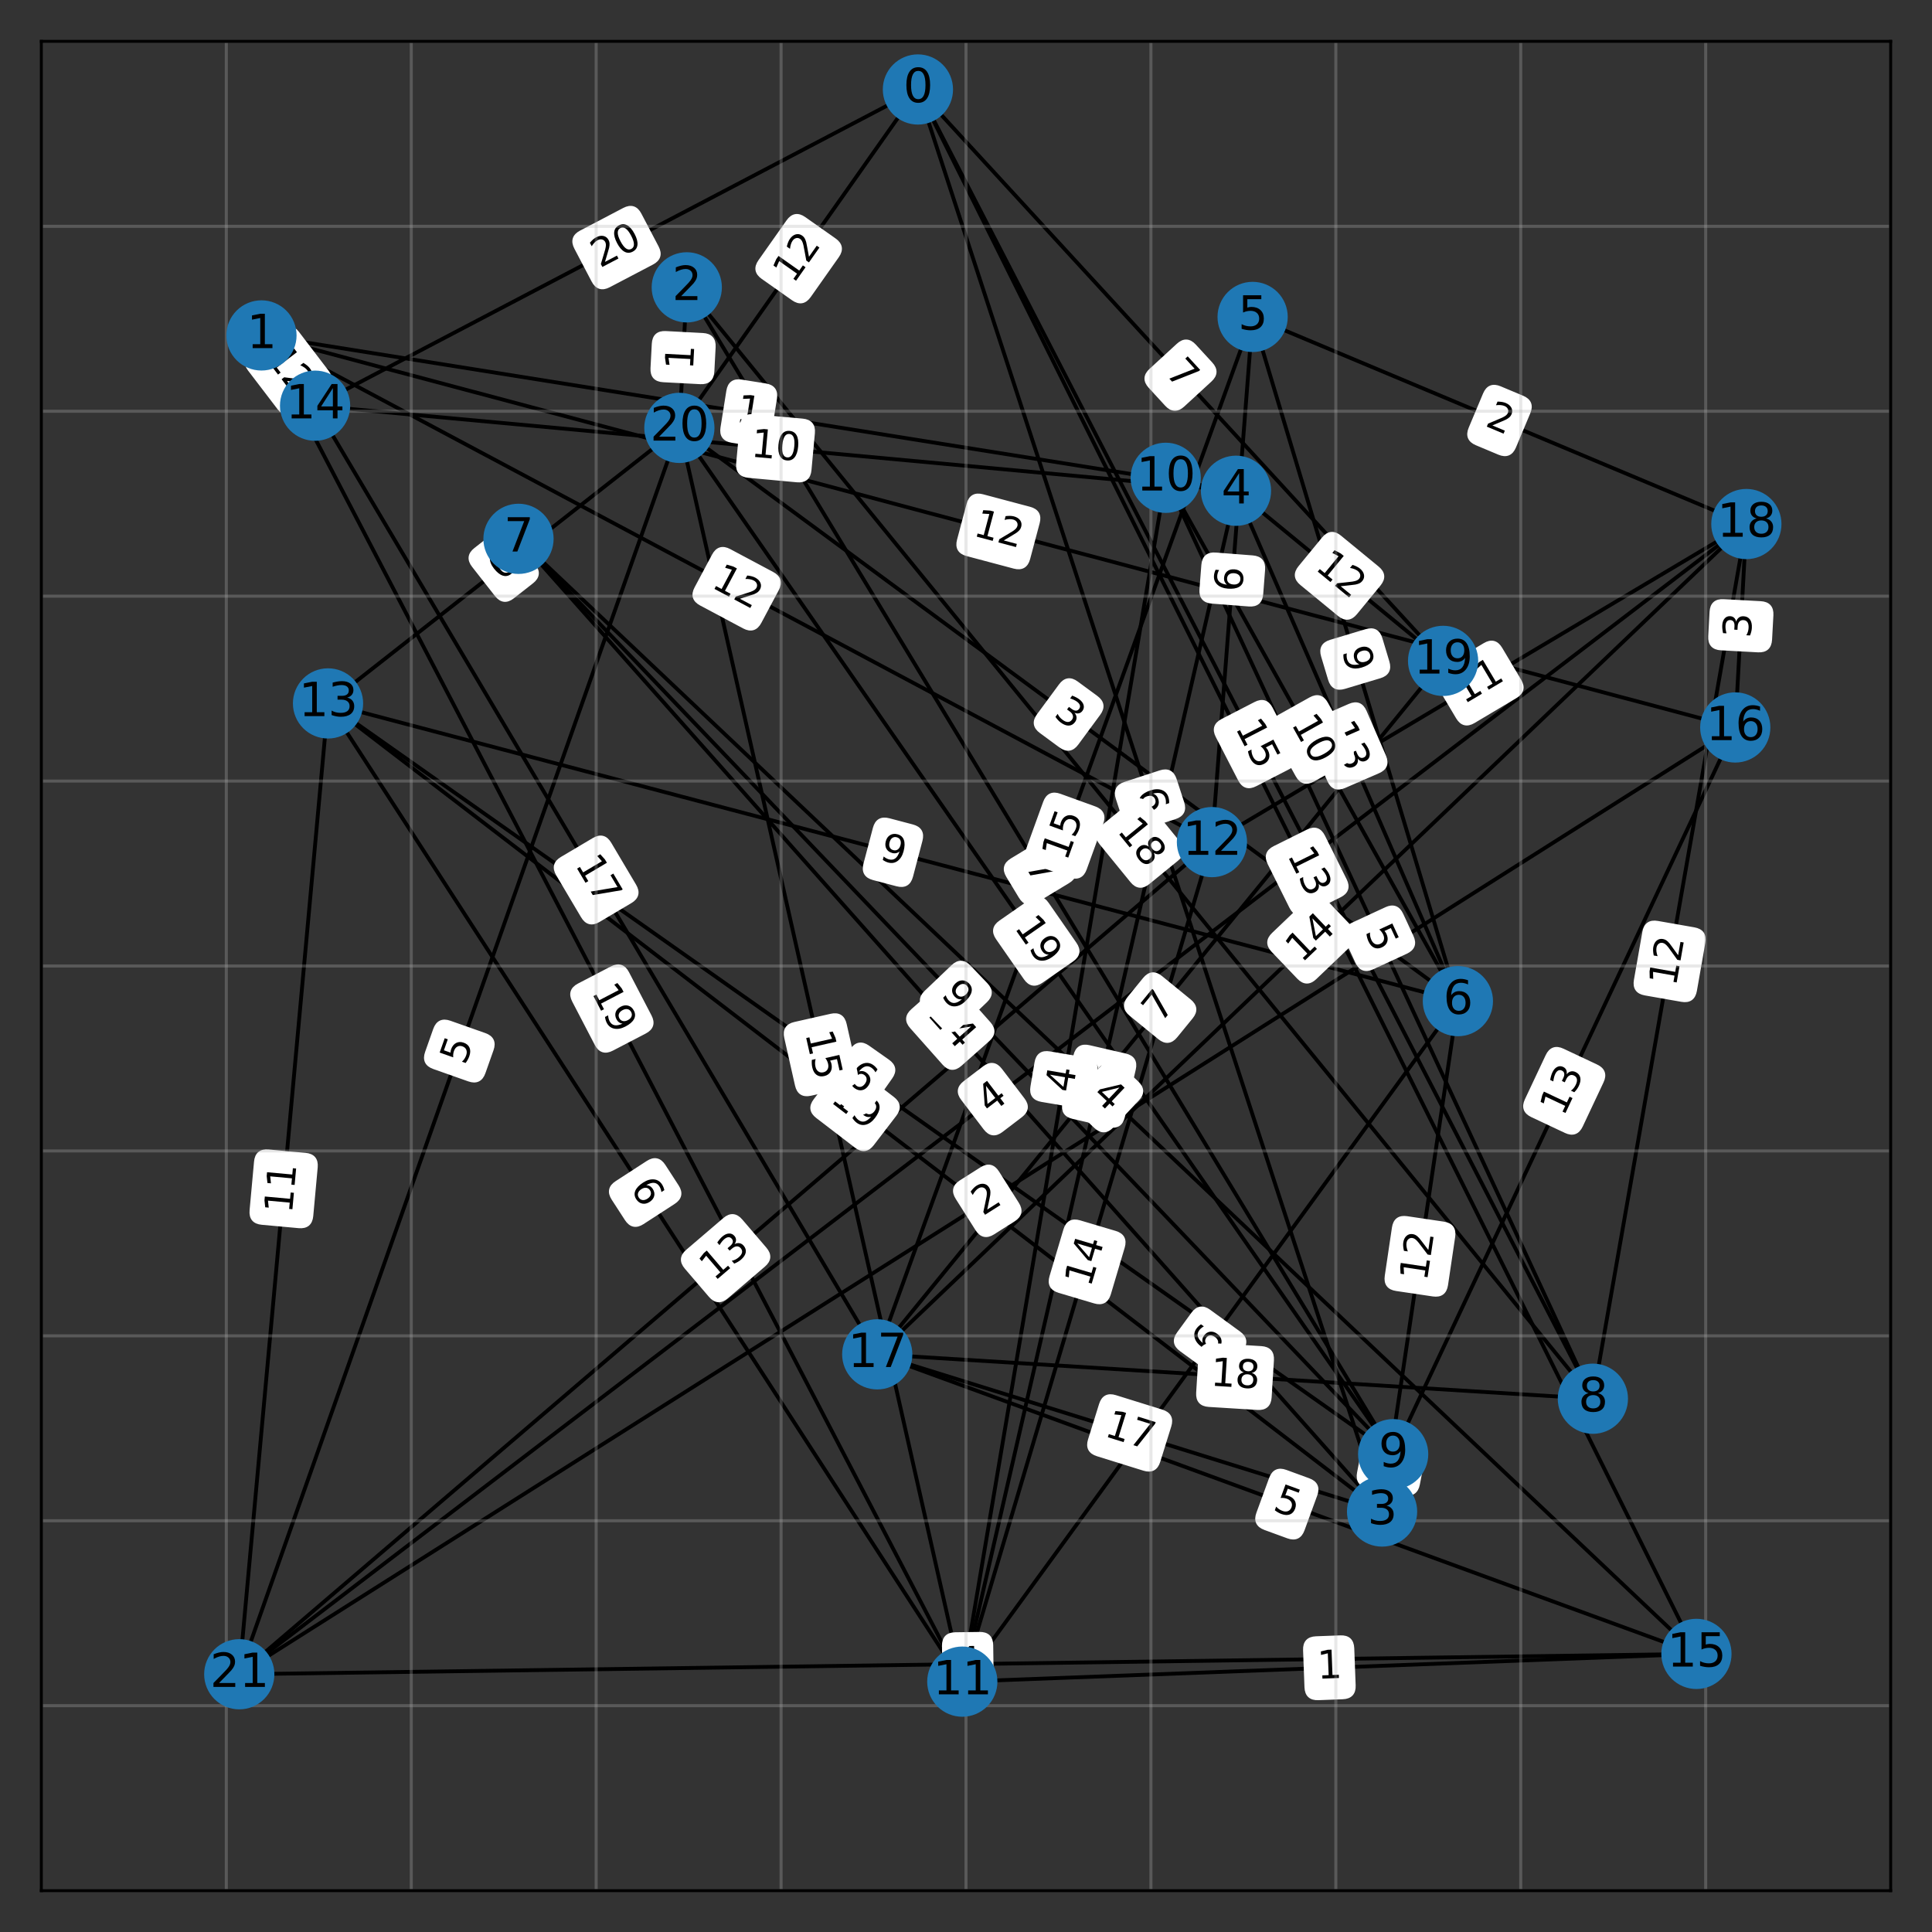<?xml version="1.0" encoding="utf-8" standalone="no"?>
<!DOCTYPE svg PUBLIC "-//W3C//DTD SVG 1.1//EN"
  "http://www.w3.org/Graphics/SVG/1.1/DTD/svg11.dtd">
<svg xmlns:xlink="http://www.w3.org/1999/xlink" width="504pt" height="504pt" viewBox="0 0 504 504" xmlns="http://www.w3.org/2000/svg" version="1.1">
 <rect x="0" y="0" width="504" height="504" fill="#333333" stroke="none"/>
 <defs>
  <style type="text/css">*{stroke-linejoin: round; stroke-linecap: butt}</style>
 </defs>
 <g id="figure_1">
  <g id="patch_1">
   <path d="M 0 504 
L 504 504 
L 504 0 
L 0 0 
L 0 504 
z
" style="fill: none; opacity: 0"/>
  </g>
  <g id="axes_1">
   <g id="patch_2">
    <path d="M 10.8 493.2 
L 493.2 493.2 
L 493.2 10.8 
L 10.8 10.8 
L 10.8 493.2 
z
" style="fill: none; opacity: 0"/>
   </g>
   <g id="LineCollection_1">
    <path d="M 239.458 23.342 
L 376.459 172.404 
" clip-path="url(#p858cbb28fb)" style="fill: none; stroke: #000000"/>
    <path d="M 239.458 23.342 
L 177.228 111.622 
" clip-path="url(#p858cbb28fb)" style="fill: none; stroke: #000000"/>
    <path d="M 239.458 23.342 
L 82.195 105.833 
" clip-path="url(#p858cbb28fb)" style="fill: none; stroke: #000000"/>
    <path d="M 239.458 23.342 
L 442.548 431.453 
" clip-path="url(#p858cbb28fb)" style="fill: none; stroke: #000000"/>
    <path d="M 239.458 23.342 
L 360.54 394.308 
" clip-path="url(#p858cbb28fb)" style="fill: none; stroke: #000000"/>
    <path d="M 239.458 23.342 
L 415.534 364.882 
" clip-path="url(#p858cbb28fb)" style="fill: none; stroke: #000000"/>
    <path d="M 68.206 87.502 
L 251.035 438.689 
" clip-path="url(#p858cbb28fb)" style="fill: none; stroke: #000000"/>
    <path d="M 68.206 87.502 
L 82.195 105.833 
" clip-path="url(#p858cbb28fb)" style="fill: none; stroke: #000000"/>
    <path d="M 68.206 87.502 
L 452.678 189.77 
" clip-path="url(#p858cbb28fb)" style="fill: none; stroke: #000000"/>
    <path d="M 68.206 87.502 
L 316.159 219.679 
" clip-path="url(#p858cbb28fb)" style="fill: none; stroke: #000000"/>
    <path d="M 68.206 87.502 
L 322.43 128.023 
" clip-path="url(#p858cbb28fb)" style="fill: none; stroke: #000000"/>
    <path d="M 179.158 74.959 
L 177.228 111.622 
" clip-path="url(#p858cbb28fb)" style="fill: none; stroke: #000000"/>
    <path d="M 179.158 74.959 
L 363.434 379.354 
" clip-path="url(#p858cbb28fb)" style="fill: none; stroke: #000000"/>
    <path d="M 179.158 74.959 
L 415.534 364.882 
" clip-path="url(#p858cbb28fb)" style="fill: none; stroke: #000000"/>
    <path d="M 360.54 394.308 
L 363.434 379.354 
" clip-path="url(#p858cbb28fb)" style="fill: none; stroke: #000000"/>
    <path d="M 360.54 394.308 
L 85.572 183.499 
" clip-path="url(#p858cbb28fb)" style="fill: none; stroke: #000000"/>
    <path d="M 360.54 394.308 
L 380.318 261.166 
" clip-path="url(#p858cbb28fb)" style="fill: none; stroke: #000000"/>
    <path d="M 360.54 394.308 
L 228.845 353.304 
" clip-path="url(#p858cbb28fb)" style="fill: none; stroke: #000000"/>
    <path d="M 360.54 394.308 
L 135.259 140.566 
" clip-path="url(#p858cbb28fb)" style="fill: none; stroke: #000000"/>
    <path d="M 322.43 128.023 
L 82.195 105.833 
" clip-path="url(#p858cbb28fb)" style="fill: none; stroke: #000000"/>
    <path d="M 322.43 128.023 
L 380.318 261.166 
" clip-path="url(#p858cbb28fb)" style="fill: none; stroke: #000000"/>
    <path d="M 322.43 128.023 
L 251.035 438.689 
" clip-path="url(#p858cbb28fb)" style="fill: none; stroke: #000000"/>
    <path d="M 322.43 128.023 
L 376.459 172.404 
" clip-path="url(#p858cbb28fb)" style="fill: none; stroke: #000000"/>
    <path d="M 326.772 82.678 
L 380.318 261.166 
" clip-path="url(#p858cbb28fb)" style="fill: none; stroke: #000000"/>
    <path d="M 326.772 82.678 
L 316.159 219.679 
" clip-path="url(#p858cbb28fb)" style="fill: none; stroke: #000000"/>
    <path d="M 326.772 82.678 
L 228.845 353.304 
" clip-path="url(#p858cbb28fb)" style="fill: none; stroke: #000000"/>
    <path d="M 326.772 82.678 
L 455.573 136.706 
" clip-path="url(#p858cbb28fb)" style="fill: none; stroke: #000000"/>
    <path d="M 380.318 261.166 
L 304.099 124.646 
" clip-path="url(#p858cbb28fb)" style="fill: none; stroke: #000000"/>
    <path d="M 380.318 261.166 
L 85.572 183.499 
" clip-path="url(#p858cbb28fb)" style="fill: none; stroke: #000000"/>
    <path d="M 380.318 261.166 
L 251.035 438.689 
" clip-path="url(#p858cbb28fb)" style="fill: none; stroke: #000000"/>
    <path d="M 380.318 261.166 
L 177.228 111.622 
" clip-path="url(#p858cbb28fb)" style="fill: none; stroke: #000000"/>
    <path d="M 135.259 140.566 
L 442.548 431.453 
" clip-path="url(#p858cbb28fb)" style="fill: none; stroke: #000000"/>
    <path d="M 135.259 140.566 
L 363.434 379.354 
" clip-path="url(#p858cbb28fb)" style="fill: none; stroke: #000000"/>
    <path d="M 415.534 364.882 
L 228.845 353.304 
" clip-path="url(#p858cbb28fb)" style="fill: none; stroke: #000000"/>
    <path d="M 415.534 364.882 
L 455.573 136.706 
" clip-path="url(#p858cbb28fb)" style="fill: none; stroke: #000000"/>
    <path d="M 415.534 364.882 
L 304.099 124.646 
" clip-path="url(#p858cbb28fb)" style="fill: none; stroke: #000000"/>
    <path d="M 363.434 379.354 
L 177.228 111.622 
" clip-path="url(#p858cbb28fb)" style="fill: none; stroke: #000000"/>
    <path d="M 363.434 379.354 
L 452.678 189.77 
" clip-path="url(#p858cbb28fb)" style="fill: none; stroke: #000000"/>
    <path d="M 363.434 379.354 
L 85.572 183.499 
" clip-path="url(#p858cbb28fb)" style="fill: none; stroke: #000000"/>
    <path d="M 304.099 124.646 
L 251.035 438.689 
" clip-path="url(#p858cbb28fb)" style="fill: none; stroke: #000000"/>
    <path d="M 251.035 438.689 
L 442.548 431.453 
" clip-path="url(#p858cbb28fb)" style="fill: none; stroke: #000000"/>
    <path d="M 251.035 438.689 
L 85.572 183.499 
" clip-path="url(#p858cbb28fb)" style="fill: none; stroke: #000000"/>
    <path d="M 251.035 438.689 
L 316.159 219.679 
" clip-path="url(#p858cbb28fb)" style="fill: none; stroke: #000000"/>
    <path d="M 251.035 438.689 
L 177.228 111.622 
" clip-path="url(#p858cbb28fb)" style="fill: none; stroke: #000000"/>
    <path d="M 316.159 219.679 
L 62.417 436.759 
" clip-path="url(#p858cbb28fb)" style="fill: none; stroke: #000000"/>
    <path d="M 316.159 219.679 
L 455.573 136.706 
" clip-path="url(#p858cbb28fb)" style="fill: none; stroke: #000000"/>
    <path d="M 85.572 183.499 
L 62.417 436.759 
" clip-path="url(#p858cbb28fb)" style="fill: none; stroke: #000000"/>
    <path d="M 85.572 183.499 
L 177.228 111.622 
" clip-path="url(#p858cbb28fb)" style="fill: none; stroke: #000000"/>
    <path d="M 82.195 105.833 
L 228.845 353.304 
" clip-path="url(#p858cbb28fb)" style="fill: none; stroke: #000000"/>
    <path d="M 442.548 431.453 
L 62.417 436.759 
" clip-path="url(#p858cbb28fb)" style="fill: none; stroke: #000000"/>
    <path d="M 442.548 431.453 
L 228.845 353.304 
" clip-path="url(#p858cbb28fb)" style="fill: none; stroke: #000000"/>
    <path d="M 452.678 189.77 
L 62.417 436.759 
" clip-path="url(#p858cbb28fb)" style="fill: none; stroke: #000000"/>
    <path d="M 452.678 189.77 
L 455.573 136.706 
" clip-path="url(#p858cbb28fb)" style="fill: none; stroke: #000000"/>
    <path d="M 228.845 353.304 
L 376.459 172.404 
" clip-path="url(#p858cbb28fb)" style="fill: none; stroke: #000000"/>
    <path d="M 228.845 353.304 
L 455.573 136.706 
" clip-path="url(#p858cbb28fb)" style="fill: none; stroke: #000000"/>
    <path d="M 455.573 136.706 
L 62.417 436.759 
" clip-path="url(#p858cbb28fb)" style="fill: none; stroke: #000000"/>
    <path d="M 177.228 111.622 
L 62.417 436.759 
" clip-path="url(#p858cbb28fb)" style="fill: none; stroke: #000000"/>
   </g>
   <g id="text_1">
    <g id="patch_3">
     <path d="M 300.033 100.835 
L 304.339 105.519 
Q 306.369 107.728 308.578 105.698 
L 315.703 99.149 
Q 317.912 97.119 315.882 94.91 
L 311.577 90.225 
Q 309.546 88.017 307.338 90.047 
L 300.212 96.596 
Q 298.003 98.626 300.033 100.835 
z
" clip-path="url(#p858cbb28fb)" style="fill: #ffffff; stroke: #ffffff; stroke-linejoin: miter"/>
    </g>
    <g clip-path="url(#p858cbb28fb)">
     <!-- 7 -->
     <g transform="translate(303.773 97.397) rotate(-312.586) scale(0.1 -0.1)">
      <defs>
       <path id="DejaVuSans-37" d="M 525 4666 
L 3525 4666 
L 3525 4397 
L 1831 0 
L 1172 0 
L 2766 4134 
L 525 4134 
L 525 4666 
z
" transform="scale(0.016)"/>
      </defs>
      <use xlink:href="#DejaVuSans-37"/>
     </g>
    </g>
   </g>
   <g id="text_2">
    <g id="patch_4">
     <path d="M 211.085 77.198 
L 218.417 66.797 
Q 220.145 64.345 217.693 62.616 
L 209.783 57.04 
Q 207.331 55.312 205.602 57.764 
L 198.271 68.165 
Q 196.542 70.617 198.994 72.345 
L 206.905 77.921 
Q 209.357 79.65 211.085 77.198 
z
" clip-path="url(#p858cbb28fb)" style="fill: #ffffff; stroke: #ffffff; stroke-linejoin: miter"/>
    </g>
    <g clip-path="url(#p858cbb28fb)">
     <!-- 12 -->
     <g transform="translate(206.933 74.271) rotate(-54.819) scale(0.1 -0.1)">
      <defs>
       <path id="DejaVuSans-31" d="M 794 531 
L 1825 531 
L 1825 4091 
L 703 3866 
L 703 4441 
L 1819 4666 
L 2450 4666 
L 2450 531 
L 3481 531 
L 3481 0 
L 794 0 
L 794 531 
z
" transform="scale(0.016)"/>
       <path id="DejaVuSans-32" d="M 1228 531 
L 3431 531 
L 3431 0 
L 469 0 
L 469 531 
Q 828 903 1448 1529 
Q 2069 2156 2228 2338 
Q 2531 2678 2651 2914 
Q 2772 3150 2772 3378 
Q 2772 3750 2511 3984 
Q 2250 4219 1831 4219 
Q 1534 4219 1204 4116 
Q 875 4013 500 3803 
L 500 4441 
Q 881 4594 1212 4672 
Q 1544 4750 1819 4750 
Q 2544 4750 2975 4387 
Q 3406 4025 3406 3419 
Q 3406 3131 3298 2873 
Q 3191 2616 2906 2266 
Q 2828 2175 2409 1742 
Q 1991 1309 1228 531 
z
" transform="scale(0.016)"/>
      </defs>
      <use xlink:href="#DejaVuSans-31"/>
      <use xlink:href="#DejaVuSans-32" x="63.623"/>
     </g>
    </g>
   </g>
   <g id="text_3">
    <g id="patch_5">
     <path d="M 158.834 74.485 
L 170.102 68.574 
Q 172.759 67.18 171.366 64.524 
L 166.87 55.953 
Q 165.476 53.296 162.82 54.69 
L 151.551 60.601 
Q 148.894 61.994 150.288 64.651 
L 154.783 73.222 
Q 156.177 75.878 158.834 74.485 
z
" clip-path="url(#p858cbb28fb)" style="fill: #ffffff; stroke: #ffffff; stroke-linejoin: miter"/>
    </g>
    <g clip-path="url(#p858cbb28fb)">
     <!-- 20 -->
     <g transform="translate(156.474 69.987) rotate(-27.679) scale(0.1 -0.1)">
      <defs>
       <path id="DejaVuSans-30" d="M 2034 4250 
Q 1547 4250 1301 3770 
Q 1056 3291 1056 2328 
Q 1056 1369 1301 889 
Q 1547 409 2034 409 
Q 2525 409 2770 889 
Q 3016 1369 3016 2328 
Q 3016 3291 2770 3770 
Q 2525 4250 2034 4250 
z
M 2034 4750 
Q 2819 4750 3233 4129 
Q 3647 3509 3647 2328 
Q 3647 1150 3233 529 
Q 2819 -91 2034 -91 
Q 1250 -91 836 529 
Q 422 1150 422 2328 
Q 422 3509 836 4129 
Q 1250 4750 2034 4750 
z
" transform="scale(0.016)"/>
      </defs>
      <use xlink:href="#DejaVuSans-32"/>
      <use xlink:href="#DejaVuSans-30" x="63.623"/>
     </g>
    </g>
   </g>
   <g id="text_4">
    <g id="patch_6">
     <path d="M 331.15 225.194 
L 336.82 236.587 
Q 338.156 239.272 340.842 237.936 
L 349.506 233.624 
Q 352.192 232.288 350.856 229.602 
L 345.186 218.209 
Q 343.85 215.524 341.164 216.86 
L 332.5 221.172 
Q 329.814 222.508 331.15 225.194 
z
" clip-path="url(#p858cbb28fb)" style="fill: #ffffff; stroke: #ffffff; stroke-linejoin: miter"/>
    </g>
    <g clip-path="url(#p858cbb28fb)">
     <!-- 13 -->
     <g transform="translate(335.698 222.931) rotate(-296.457) scale(0.1 -0.1)">
      <defs>
       <path id="DejaVuSans-33" d="M 2597 2516 
Q 3050 2419 3304 2112 
Q 3559 1806 3559 1356 
Q 3559 666 3084 287 
Q 2609 -91 1734 -91 
Q 1441 -91 1130 -33 
Q 819 25 488 141 
L 488 750 
Q 750 597 1062 519 
Q 1375 441 1716 441 
Q 2309 441 2620 675 
Q 2931 909 2931 1356 
Q 2931 1769 2642 2001 
Q 2353 2234 1838 2234 
L 1294 2234 
L 1294 2753 
L 1863 2753 
Q 2328 2753 2575 2939 
Q 2822 3125 2822 3475 
Q 2822 3834 2567 4026 
Q 2313 4219 1838 4219 
Q 1578 4219 1281 4162 
Q 984 4106 628 3988 
L 628 4550 
Q 988 4650 1302 4700 
Q 1616 4750 1894 4750 
Q 2613 4750 3031 4423 
Q 3450 4097 3450 3541 
Q 3450 3153 3228 2886 
Q 3006 2619 2597 2516 
z
" transform="scale(0.016)"/>
      </defs>
      <use xlink:href="#DejaVuSans-31"/>
      <use xlink:href="#DejaVuSans-33" x="63.623"/>
     </g>
    </g>
   </g>
   <g id="text_5">
    <g id="patch_7">
     <path d="M 291.56 208.233 
L 293.534 214.282 
Q 294.465 217.134 297.317 216.203 
L 306.517 213.2 
Q 309.369 212.269 308.438 209.417 
L 306.464 203.369 
Q 305.533 200.517 302.681 201.448 
L 293.481 204.451 
Q 290.629 205.381 291.56 208.233 
z
" clip-path="url(#p858cbb28fb)" style="fill: #ffffff; stroke: #ffffff; stroke-linejoin: miter"/>
    </g>
    <g clip-path="url(#p858cbb28fb)">
     <!-- 6 -->
     <g transform="translate(296.389 206.657) rotate(-288.077) scale(0.1 -0.1)">
      <defs>
       <path id="DejaVuSans-36" d="M 2113 2584 
Q 1688 2584 1439 2293 
Q 1191 2003 1191 1497 
Q 1191 994 1439 701 
Q 1688 409 2113 409 
Q 2538 409 2786 701 
Q 3034 994 3034 1497 
Q 3034 2003 2786 2293 
Q 2538 2584 2113 2584 
z
M 3366 4563 
L 3366 3988 
Q 3128 4100 2886 4159 
Q 2644 4219 2406 4219 
Q 1781 4219 1451 3797 
Q 1122 3375 1075 2522 
Q 1259 2794 1537 2939 
Q 1816 3084 2150 3084 
Q 2853 3084 3261 2657 
Q 3669 2231 3669 1497 
Q 3669 778 3244 343 
Q 2819 -91 2113 -91 
Q 1303 -91 875 529 
Q 447 1150 447 2328 
Q 447 3434 972 4092 
Q 1497 4750 2381 4750 
Q 2619 4750 2861 4703 
Q 3103 4656 3366 4563 
z
" transform="scale(0.016)"/>
      </defs>
      <use xlink:href="#DejaVuSans-36"/>
     </g>
    </g>
   </g>
   <g id="text_6">
    <g id="patch_8">
     <path d="M 317.613 192.049 
L 323.444 203.359 
Q 324.818 206.026 327.485 204.651 
L 336.087 200.217 
Q 338.753 198.842 337.379 196.175 
L 331.548 184.865 
Q 330.173 182.198 327.507 183.573 
L 318.904 188.008 
Q 316.238 189.383 317.613 192.049 
z
" clip-path="url(#p858cbb28fb)" style="fill: #ffffff; stroke: #ffffff; stroke-linejoin: miter"/>
    </g>
    <g clip-path="url(#p858cbb28fb)">
     <!-- 15 -->
     <g transform="translate(322.128 189.721) rotate(-297.273) scale(0.1 -0.1)">
      <defs>
       <path id="DejaVuSans-35" d="M 691 4666 
L 3169 4666 
L 3169 4134 
L 1269 4134 
L 1269 2991 
Q 1406 3038 1543 3061 
Q 1681 3084 1819 3084 
Q 2600 3084 3056 2656 
Q 3513 2228 3513 1497 
Q 3513 744 3044 326 
Q 2575 -91 1722 -91 
Q 1428 -91 1123 -41 
Q 819 9 494 109 
L 494 744 
Q 775 591 1075 516 
Q 1375 441 1709 441 
Q 2250 441 2565 725 
Q 2881 1009 2881 1497 
Q 2881 1984 2565 2268 
Q 2250 2553 1709 2553 
Q 1456 2553 1204 2497 
Q 953 2441 691 2322 
L 691 4666 
z
" transform="scale(0.016)"/>
      </defs>
      <use xlink:href="#DejaVuSans-31"/>
      <use xlink:href="#DejaVuSans-35" x="63.623"/>
     </g>
    </g>
   </g>
   <g id="text_7">
    <g id="patch_9">
     <path d="M 149.729 261.072 
L 155.605 272.359 
Q 156.991 275.02 159.652 273.634 
L 168.236 269.165 
Q 170.897 267.78 169.512 265.119 
L 163.636 253.832 
Q 162.25 251.171 159.589 252.556 
L 151.005 257.025 
Q 148.344 258.411 149.729 261.072 
z
" clip-path="url(#p858cbb28fb)" style="fill: #ffffff; stroke: #ffffff; stroke-linejoin: miter"/>
    </g>
    <g clip-path="url(#p858cbb28fb)">
     <!-- 19 -->
     <g transform="translate(154.235 258.726) rotate(-297.502) scale(0.1 -0.1)">
      <defs>
       <path id="DejaVuSans-39" d="M 703 97 
L 703 672 
Q 941 559 1184 500 
Q 1428 441 1663 441 
Q 2288 441 2617 861 
Q 2947 1281 2994 2138 
Q 2813 1869 2534 1725 
Q 2256 1581 1919 1581 
Q 1219 1581 811 2004 
Q 403 2428 403 3163 
Q 403 3881 828 4315 
Q 1253 4750 1959 4750 
Q 2769 4750 3195 4129 
Q 3622 3509 3622 2328 
Q 3622 1225 3098 567 
Q 2575 -91 1691 -91 
Q 1453 -91 1209 -44 
Q 966 3 703 97 
z
M 1959 2075 
Q 2384 2075 2632 2365 
Q 2881 2656 2881 3163 
Q 2881 3666 2632 3958 
Q 2384 4250 1959 4250 
Q 1534 4250 1286 3958 
Q 1038 3666 1038 3163 
Q 1038 2656 1286 2365 
Q 1534 2075 1959 2075 
z
" transform="scale(0.016)"/>
      </defs>
      <use xlink:href="#DejaVuSans-31"/>
      <use xlink:href="#DejaVuSans-39" x="63.623"/>
     </g>
    </g>
   </g>
   <g id="text_8">
    <g id="patch_10">
     <path d="M 65.11 96.366 
L 72.83 106.482 
Q 74.65 108.867 77.035 107.047 
L 84.728 101.176 
Q 87.113 99.356 85.293 96.971 
L 77.573 86.855 
Q 75.753 84.47 73.368 86.29 
L 65.675 92.162 
Q 63.29 93.982 65.11 96.366 
z
" clip-path="url(#p858cbb28fb)" style="fill: #ffffff; stroke: #ffffff; stroke-linejoin: miter"/>
    </g>
    <g clip-path="url(#p858cbb28fb)">
     <!-- 12 -->
     <g transform="translate(69.148 93.285) rotate(-307.349) scale(0.1 -0.1)">
      <use xlink:href="#DejaVuSans-31"/>
      <use xlink:href="#DejaVuSans-32" x="63.623"/>
     </g>
    </g>
   </g>
   <g id="text_9">
    <g id="patch_11">
     <path d="M 252.277 144.576 
L 264.575 147.847 
Q 267.474 148.618 268.245 145.719 
L 270.733 136.366 
Q 271.504 133.467 268.605 132.696 
L 256.308 129.425 
Q 253.408 128.653 252.637 131.553 
L 250.149 140.906 
Q 249.378 143.805 252.277 144.576 
z
" clip-path="url(#p858cbb28fb)" style="fill: #ffffff; stroke: #ffffff; stroke-linejoin: miter"/>
    </g>
    <g clip-path="url(#p858cbb28fb)">
     <!-- 12 -->
     <g transform="translate(253.583 139.667) rotate(-345.104) scale(0.1 -0.1)">
      <use xlink:href="#DejaVuSans-31"/>
      <use xlink:href="#DejaVuSans-32" x="63.623"/>
     </g>
    </g>
   </g>
   <g id="text_10">
    <g id="patch_12">
     <path d="M 182.877 157.513 
L 194.106 163.499 
Q 196.753 164.91 198.165 162.263 
L 202.717 153.723 
Q 204.129 151.075 201.481 149.664 
L 190.252 143.678 
Q 187.605 142.267 186.193 144.914 
L 181.641 153.455 
Q 180.23 156.102 182.877 157.513 
z
" clip-path="url(#p858cbb28fb)" style="fill: #ffffff; stroke: #ffffff; stroke-linejoin: miter"/>
    </g>
    <g clip-path="url(#p858cbb28fb)">
     <!-- 12 -->
     <g transform="translate(185.266 153.031) rotate(-331.939) scale(0.1 -0.1)">
      <use xlink:href="#DejaVuSans-31"/>
      <use xlink:href="#DejaVuSans-32" x="63.623"/>
     </g>
    </g>
   </g>
   <g id="text_11">
    <g id="patch_13">
     <path d="M 190.944 115.003 
L 197.227 116.005 
Q 200.19 116.477 200.662 113.514 
L 202.185 103.957 
Q 202.658 100.994 199.695 100.522 
L 193.412 99.521 
Q 190.449 99.048 189.977 102.011 
L 188.454 111.568 
Q 187.981 114.531 190.944 115.003 
z
" clip-path="url(#p858cbb28fb)" style="fill: #ffffff; stroke: #ffffff; stroke-linejoin: miter"/>
    </g>
    <g clip-path="url(#p858cbb28fb)">
     <!-- 1 -->
     <g transform="translate(191.744 109.987) rotate(-350.944) scale(0.1 -0.1)">
      <use xlink:href="#DejaVuSans-31"/>
     </g>
    </g>
   </g>
   <g id="text_12">
    <g id="patch_14">
     <path d="M 185.854 96.881 
L 186.188 90.527 
Q 186.346 87.531 183.35 87.374 
L 173.685 86.865 
Q 170.689 86.707 170.532 89.703 
L 170.197 96.057 
Q 170.04 99.053 173.035 99.21 
L 182.7 99.719 
Q 185.696 99.877 185.854 96.881 
z
" clip-path="url(#p858cbb28fb)" style="fill: #ffffff; stroke: #ffffff; stroke-linejoin: miter"/>
    </g>
    <g clip-path="url(#p858cbb28fb)">
     <!-- 1 -->
     <g transform="translate(180.781 96.614) rotate(-86.987) scale(0.1 -0.1)">
      <use xlink:href="#DejaVuSans-31"/>
     </g>
    </g>
   </g>
   <g id="text_13">
    <g id="patch_15">
     <path d="M 262.944 228.497 
L 266.239 233.939 
Q 267.792 236.506 270.359 234.952 
L 278.638 229.94 
Q 281.204 228.386 279.651 225.82 
L 276.356 220.377 
Q 274.802 217.811 272.236 219.364 
L 263.956 224.377 
Q 261.39 225.93 262.944 228.497 
z
" clip-path="url(#p858cbb28fb)" style="fill: #ffffff; stroke: #ffffff; stroke-linejoin: miter"/>
    </g>
    <g clip-path="url(#p858cbb28fb)">
     <!-- 7 -->
     <g transform="translate(267.289 225.866) rotate(-301.19) scale(0.1 -0.1)">
      <use xlink:href="#DejaVuSans-37"/>
     </g>
    </g>
   </g>
   <g id="text_14">
    <g id="patch_16">
     <path d="M 287.249 219.943 
L 295.29 229.805 
Q 297.186 232.13 299.511 230.235 
L 307.012 224.119 
Q 309.337 222.223 307.442 219.898 
L 299.401 210.036 
Q 297.505 207.71 295.18 209.606 
L 287.679 215.722 
Q 285.354 217.617 287.249 219.943 
z
" clip-path="url(#p858cbb28fb)" style="fill: #ffffff; stroke: #ffffff; stroke-linejoin: miter"/>
    </g>
    <g clip-path="url(#p858cbb28fb)">
     <!-- 18 -->
     <g transform="translate(291.186 216.733) rotate(-309.191) scale(0.1 -0.1)">
      <defs>
       <path id="DejaVuSans-38" d="M 2034 2216 
Q 1584 2216 1326 1975 
Q 1069 1734 1069 1313 
Q 1069 891 1326 650 
Q 1584 409 2034 409 
Q 2484 409 2743 651 
Q 3003 894 3003 1313 
Q 3003 1734 2745 1975 
Q 2488 2216 2034 2216 
z
M 1403 2484 
Q 997 2584 770 2862 
Q 544 3141 544 3541 
Q 544 4100 942 4425 
Q 1341 4750 2034 4750 
Q 2731 4750 3128 4425 
Q 3525 4100 3525 3541 
Q 3525 3141 3298 2862 
Q 3072 2584 2669 2484 
Q 3125 2378 3379 2068 
Q 3634 1759 3634 1313 
Q 3634 634 3220 271 
Q 2806 -91 2034 -91 
Q 1263 -91 848 271 
Q 434 634 434 1313 
Q 434 1759 690 2068 
Q 947 2378 1403 2484 
z
M 1172 3481 
Q 1172 3119 1398 2916 
Q 1625 2713 2034 2713 
Q 2441 2713 2670 2916 
Q 2900 3119 2900 3481 
Q 2900 3844 2670 4047 
Q 2441 4250 2034 4250 
Q 1625 4250 1398 4047 
Q 1172 3844 1172 3481 
z
" transform="scale(0.016)"/>
      </defs>
      <use xlink:href="#DejaVuSans-31"/>
      <use xlink:href="#DejaVuSans-38" x="63.623"/>
     </g>
    </g>
   </g>
   <g id="text_15">
    <g id="patch_17">
     <path d="M 369.902 387.192 
L 371.111 380.946 
Q 371.681 378 368.736 377.43 
L 359.234 375.591 
Q 356.288 375.021 355.718 377.966 
L 354.509 384.213 
Q 353.939 387.158 356.885 387.728 
L 366.386 389.567 
Q 369.332 390.137 369.902 387.192 
z
" clip-path="url(#p858cbb28fb)" style="fill: #ffffff; stroke: #ffffff; stroke-linejoin: miter"/>
    </g>
    <g clip-path="url(#p858cbb28fb)">
     <!-- 1 -->
     <g transform="translate(364.915 386.227) rotate(-79.046) scale(0.1 -0.1)">
      <use xlink:href="#DejaVuSans-31"/>
     </g>
    </g>
   </g>
   <g id="text_16">
    <g id="patch_18">
     <path d="M 213.237 291.254 
L 223.336 298.996 
Q 225.717 300.821 227.542 298.44 
L 233.43 290.76 
Q 235.256 288.379 232.875 286.554 
L 222.776 278.811 
Q 220.395 276.986 218.57 279.367 
L 212.682 287.047 
Q 210.856 289.428 213.237 291.254 
z
" clip-path="url(#p858cbb28fb)" style="fill: #ffffff; stroke: #ffffff; stroke-linejoin: miter"/>
    </g>
    <g clip-path="url(#p858cbb28fb)">
     <!-- 19 -->
     <g transform="translate(216.328 287.222) rotate(-322.524) scale(0.1 -0.1)">
      <use xlink:href="#DejaVuSans-31"/>
      <use xlink:href="#DejaVuSans-39" x="63.623"/>
     </g>
    </g>
   </g>
   <g id="text_17">
    <g id="patch_19">
     <path d="M 377.249 335.18 
L 379.118 322.593 
Q 379.559 319.626 376.592 319.185 
L 367.019 317.763 
Q 364.051 317.322 363.61 320.289 
L 361.741 332.876 
Q 361.3 335.844 364.267 336.285 
L 373.84 337.707 
Q 376.808 338.147 377.249 335.18 
z
" clip-path="url(#p858cbb28fb)" style="fill: #ffffff; stroke: #ffffff; stroke-linejoin: miter"/>
    </g>
    <g clip-path="url(#p858cbb28fb)">
     <!-- 12 -->
     <g transform="translate(372.224 334.434) rotate(-81.55) scale(0.1 -0.1)">
      <use xlink:href="#DejaVuSans-31"/>
      <use xlink:href="#DejaVuSans-32" x="63.623"/>
     </g>
    </g>
   </g>
   <g id="text_18">
    <g id="patch_20">
     <path d="M 286.288 379.399 
L 298.437 383.182 
Q 301.302 384.074 302.193 381.21 
L 305.071 371.969 
Q 305.962 369.105 303.098 368.213 
L 290.948 364.43 
Q 288.084 363.538 287.192 366.403 
L 284.315 375.643 
Q 283.423 378.508 286.288 379.399 
z
" clip-path="url(#p858cbb28fb)" style="fill: #ffffff; stroke: #ffffff; stroke-linejoin: miter"/>
    </g>
    <g clip-path="url(#p858cbb28fb)">
     <!-- 17 -->
     <g transform="translate(287.798 374.549) rotate(-342.706) scale(0.1 -0.1)">
      <use xlink:href="#DejaVuSans-31"/>
      <use xlink:href="#DejaVuSans-37" x="63.623"/>
     </g>
    </g>
   </g>
   <g id="text_19">
    <g id="patch_21">
     <path d="M 237.814 267.884 
L 246.262 277.4 
Q 248.254 279.643 250.497 277.651 
L 257.735 271.226 
Q 259.978 269.234 257.986 266.991 
L 249.538 257.475 
Q 247.546 255.231 245.303 257.223 
L 238.065 263.649 
Q 235.822 265.64 237.814 267.884 
z
" clip-path="url(#p858cbb28fb)" style="fill: #ffffff; stroke: #ffffff; stroke-linejoin: miter"/>
    </g>
    <g clip-path="url(#p858cbb28fb)">
     <!-- 14 -->
     <g transform="translate(241.612 264.511) rotate(-311.6) scale(0.1 -0.1)">
      <defs>
       <path id="DejaVuSans-34" d="M 2419 4116 
L 825 1625 
L 2419 1625 
L 2419 4116 
z
M 2253 4666 
L 3047 4666 
L 3047 1625 
L 3713 1625 
L 3713 1100 
L 3047 1100 
L 3047 0 
L 2419 0 
L 2419 1100 
L 313 1100 
L 313 1709 
L 2253 4666 
z
" transform="scale(0.016)"/>
      </defs>
      <use xlink:href="#DejaVuSans-31"/>
      <use xlink:href="#DejaVuSans-34" x="63.623"/>
     </g>
    </g>
   </g>
   <g id="text_20">
    <g id="patch_22">
     <path d="M 195.257 124.149 
L 207.928 125.319 
Q 210.915 125.595 211.191 122.608 
L 212.081 112.971 
Q 212.357 109.983 209.37 109.707 
L 196.699 108.537 
Q 193.712 108.261 193.436 111.248 
L 192.546 120.885 
Q 192.27 123.873 195.257 124.149 
z
" clip-path="url(#p858cbb28fb)" style="fill: #ffffff; stroke: #ffffff; stroke-linejoin: miter"/>
    </g>
    <g clip-path="url(#p858cbb28fb)">
     <!-- 10 -->
     <g transform="translate(195.724 119.091) rotate(-354.723) scale(0.1 -0.1)">
      <use xlink:href="#DejaVuSans-31"/>
      <use xlink:href="#DejaVuSans-30" x="63.623"/>
     </g>
    </g>
   </g>
   <g id="text_21">
    <g id="patch_23">
     <path d="M 341.649 191.885 
L 346.722 203.555 
Q 347.919 206.306 350.67 205.11 
L 359.545 201.251 
Q 362.296 200.055 361.1 197.304 
L 356.027 185.634 
Q 354.83 182.883 352.079 184.079 
L 343.204 187.938 
Q 340.452 189.134 341.649 191.885 
z
" clip-path="url(#p858cbb28fb)" style="fill: #ffffff; stroke: #ffffff; stroke-linejoin: miter"/>
    </g>
    <g clip-path="url(#p858cbb28fb)">
     <!-- 13 -->
     <g transform="translate(346.307 189.86) rotate(-293.499) scale(0.1 -0.1)">
      <use xlink:href="#DejaVuSans-31"/>
      <use xlink:href="#DejaVuSans-33" x="63.623"/>
     </g>
    </g>
   </g>
   <g id="text_22">
    <g id="patch_24">
     <path d="M 292.948 291.312 
L 295.798 278.91 
Q 296.47 275.987 293.546 275.315 
L 284.114 273.147 
Q 281.19 272.475 280.518 275.399 
L 277.668 287.801 
Q 276.996 290.724 279.92 291.396 
L 289.352 293.564 
Q 292.276 294.236 292.948 291.312 
z
" clip-path="url(#p858cbb28fb)" style="fill: #ffffff; stroke: #ffffff; stroke-linejoin: miter"/>
    </g>
    <g clip-path="url(#p858cbb28fb)">
     <!-- 18 -->
     <g transform="translate(287.997 290.174) rotate(-77.057) scale(0.1 -0.1)">
      <use xlink:href="#DejaVuSans-31"/>
      <use xlink:href="#DejaVuSans-38" x="63.623"/>
     </g>
    </g>
   </g>
   <g id="text_23">
    <g id="patch_25">
     <path d="M 339.551 152.231 
L 349.384 160.308 
Q 351.702 162.212 353.606 159.894 
L 359.749 152.416 
Q 361.653 150.097 359.335 148.193 
L 349.502 140.116 
Q 347.184 138.212 345.28 140.53 
L 339.137 148.009 
Q 337.233 150.327 339.551 152.231 
z
" clip-path="url(#p858cbb28fb)" style="fill: #ffffff; stroke: #ffffff; stroke-linejoin: miter"/>
    </g>
    <g clip-path="url(#p858cbb28fb)">
     <!-- 12 -->
     <g transform="translate(342.775 148.306) rotate(-320.599) scale(0.1 -0.1)">
      <use xlink:href="#DejaVuSans-31"/>
      <use xlink:href="#DejaVuSans-32" x="63.623"/>
     </g>
    </g>
   </g>
   <g id="text_24">
    <g id="patch_26">
     <path d="M 345.122 171.125 
L 346.95 177.219 
Q 347.812 180.093 350.686 179.231 
L 359.956 176.45 
Q 362.829 175.588 361.967 172.714 
L 360.139 166.62 
Q 359.277 163.746 356.403 164.608 
L 347.133 167.389 
Q 344.26 168.251 345.122 171.125 
z
" clip-path="url(#p858cbb28fb)" style="fill: #ffffff; stroke: #ffffff; stroke-linejoin: miter"/>
    </g>
    <g clip-path="url(#p858cbb28fb)">
     <!-- 9 -->
     <g transform="translate(349.987 169.665) rotate(-286.699) scale(0.1 -0.1)">
      <use xlink:href="#DejaVuSans-39"/>
     </g>
    </g>
   </g>
   <g id="text_25">
    <g id="patch_27">
     <path d="M 329.036 154.953 
L 329.527 148.61 
Q 329.759 145.619 326.768 145.387 
L 317.119 144.64 
Q 314.128 144.408 313.896 147.399 
L 313.404 153.743 
Q 313.173 156.734 316.164 156.965 
L 325.813 157.713 
Q 328.804 157.944 329.036 154.953 
z
" clip-path="url(#p858cbb28fb)" style="fill: #ffffff; stroke: #ffffff; stroke-linejoin: miter"/>
    </g>
    <g clip-path="url(#p858cbb28fb)">
     <!-- 6 -->
     <g transform="translate(323.971 154.561) rotate(-85.57) scale(0.1 -0.1)">
      <use xlink:href="#DejaVuSans-36"/>
     </g>
    </g>
   </g>
   <g id="text_26">
    <g id="patch_28">
     <path d="M 283.014 226.643 
L 287.344 214.678 
Q 288.365 211.857 285.544 210.836 
L 276.443 207.543 
Q 273.622 206.522 272.601 209.343 
L 268.271 221.309 
Q 267.25 224.13 270.071 225.151 
L 279.172 228.444 
Q 281.993 229.464 283.014 226.643 
z
" clip-path="url(#p858cbb28fb)" style="fill: #ffffff; stroke: #ffffff; stroke-linejoin: miter"/>
    </g>
    <g clip-path="url(#p858cbb28fb)">
     <!-- 15 -->
     <g transform="translate(278.237 224.915) rotate(-70.107) scale(0.1 -0.1)">
      <use xlink:href="#DejaVuSans-31"/>
      <use xlink:href="#DejaVuSans-35" x="63.623"/>
     </g>
    </g>
   </g>
   <g id="text_27">
    <g id="patch_29">
     <path d="M 385.207 115.69 
L 391.074 118.152 
Q 393.841 119.312 395.001 116.546 
L 398.745 107.621 
Q 399.905 104.854 397.139 103.694 
L 391.271 101.233 
Q 388.505 100.072 387.345 102.839 
L 383.601 111.763 
Q 382.44 114.53 385.207 115.69 
z
" clip-path="url(#p858cbb28fb)" style="fill: #ffffff; stroke: #ffffff; stroke-linejoin: miter"/>
    </g>
    <g clip-path="url(#p858cbb28fb)">
     <!-- 2 -->
     <g transform="translate(387.172 111.006) rotate(-337.243) scale(0.1 -0.1)">
      <use xlink:href="#DejaVuSans-32"/>
     </g>
    </g>
   </g>
   <g id="text_28">
    <g id="patch_30">
     <path d="M 332.262 191.171 
L 338.465 202.282 
Q 339.928 204.901 342.547 203.439 
L 350.997 198.721 
Q 353.617 197.259 352.154 194.639 
L 345.951 183.528 
Q 344.489 180.909 341.87 182.371 
L 333.419 187.089 
Q 330.8 188.552 332.262 191.171 
z
" clip-path="url(#p858cbb28fb)" style="fill: #ffffff; stroke: #ffffff; stroke-linejoin: miter"/>
    </g>
    <g clip-path="url(#p858cbb28fb)">
     <!-- 10 -->
     <g transform="translate(336.697 188.695) rotate(-299.175) scale(0.1 -0.1)">
      <use xlink:href="#DejaVuSans-31"/>
      <use xlink:href="#DejaVuSans-30" x="63.623"/>
     </g>
    </g>
   </g>
   <g id="text_29">
    <g id="patch_31">
     <path d="M 227.87 229.102 
L 234.023 230.723 
Q 236.924 231.487 237.688 228.586 
L 240.154 219.228 
Q 240.919 216.327 238.018 215.562 
L 231.865 213.941 
Q 228.964 213.177 228.2 216.078 
L 225.734 225.436 
Q 224.969 228.337 227.87 229.102 
z
" clip-path="url(#p858cbb28fb)" style="fill: #ffffff; stroke: #ffffff; stroke-linejoin: miter"/>
    </g>
    <g clip-path="url(#p858cbb28fb)">
     <!-- 9 -->
     <g transform="translate(229.165 224.19) rotate(-345.238) scale(0.1 -0.1)">
      <use xlink:href="#DejaVuSans-39"/>
     </g>
    </g>
   </g>
   <g id="text_30">
    <g id="patch_32">
     <path d="M 320.141 357.114 
L 323.886 351.971 
Q 325.652 349.546 323.227 347.779 
L 315.404 342.082 
Q 312.979 340.316 311.213 342.741 
L 307.467 347.884 
Q 305.701 350.309 308.126 352.075 
L 315.949 357.773 
Q 318.375 359.539 320.141 357.114 
z
" clip-path="url(#p858cbb28fb)" style="fill: #ffffff; stroke: #ffffff; stroke-linejoin: miter"/>
    </g>
    <g clip-path="url(#p858cbb28fb)">
     <!-- 6 -->
     <g transform="translate(316.034 354.123) rotate(-53.936) scale(0.1 -0.1)">
      <use xlink:href="#DejaVuSans-36"/>
     </g>
    </g>
   </g>
   <g id="text_31">
    <g id="patch_33">
     <path d="M 271.563 190.82 
L 276.687 194.592 
Q 279.102 196.371 280.881 193.955 
L 286.62 186.162 
Q 288.399 183.746 285.983 181.967 
L 280.859 178.195 
Q 278.444 176.416 276.665 178.832 
L 270.926 186.625 
Q 269.148 189.041 271.563 190.82 
z
" clip-path="url(#p858cbb28fb)" style="fill: #ffffff; stroke: #ffffff; stroke-linejoin: miter"/>
    </g>
    <g clip-path="url(#p858cbb28fb)">
     <!-- 3 -->
     <g transform="translate(274.575 186.729) rotate(-323.634) scale(0.1 -0.1)">
      <use xlink:href="#DejaVuSans-33"/>
     </g>
    </g>
   </g>
   <g id="text_32">
    <g id="patch_34">
     <path d="M 281.204 289.515 
L 285.825 293.889 
Q 288.004 295.952 290.066 293.773 
L 296.719 286.744 
Q 298.782 284.566 296.603 282.503 
L 291.982 278.129 
Q 289.804 276.067 287.741 278.246 
L 281.088 285.274 
Q 279.026 287.453 281.204 289.515 
z
" clip-path="url(#p858cbb28fb)" style="fill: #ffffff; stroke: #ffffff; stroke-linejoin: miter"/>
    </g>
    <g clip-path="url(#p858cbb28fb)">
     <!-- 4 -->
     <g transform="translate(284.696 285.826) rotate(-316.571) scale(0.1 -0.1)">
      <use xlink:href="#DejaVuSans-34"/>
     </g>
    </g>
   </g>
   <g id="text_33">
    <g id="patch_35">
     <path d="M 241.481 263.075 
L 245.877 267.675 
Q 247.949 269.844 250.118 267.771 
L 257.115 261.085 
Q 259.284 259.013 257.212 256.844 
L 252.816 252.244 
Q 250.744 250.075 248.575 252.147 
L 241.577 258.833 
Q 239.408 260.906 241.481 263.075 
z
" clip-path="url(#p858cbb28fb)" style="fill: #ffffff; stroke: #ffffff; stroke-linejoin: miter"/>
    </g>
    <g clip-path="url(#p858cbb28fb)">
     <!-- 9 -->
     <g transform="translate(245.154 259.566) rotate(-313.698) scale(0.1 -0.1)">
      <use xlink:href="#DejaVuSans-39"/>
     </g>
    </g>
   </g>
   <g id="text_34">
    <g id="patch_36">
     <path d="M 315.352 366.523 
L 328.052 367.311 
Q 331.047 367.496 331.232 364.502 
L 331.831 354.842 
Q 332.017 351.848 329.023 351.662 
L 316.322 350.875 
Q 313.328 350.689 313.142 353.683 
L 312.543 363.343 
Q 312.358 366.337 315.352 366.523 
z
" clip-path="url(#p858cbb28fb)" style="fill: #ffffff; stroke: #ffffff; stroke-linejoin: miter"/>
    </g>
    <g clip-path="url(#p858cbb28fb)">
     <!-- 18 -->
     <g transform="translate(315.666 361.453) rotate(-356.451) scale(0.1 -0.1)">
      <use xlink:href="#DejaVuSans-31"/>
      <use xlink:href="#DejaVuSans-38" x="63.623"/>
     </g>
    </g>
   </g>
   <g id="text_35">
    <g id="patch_37">
     <path d="M 442.174 258.417 
L 444.374 245.884 
Q 444.892 242.929 441.937 242.41 
L 432.405 240.738 
Q 429.45 240.219 428.931 243.174 
L 426.732 255.707 
Q 426.214 258.662 429.169 259.181 
L 438.701 260.854 
Q 441.656 261.372 442.174 258.417 
z
" clip-path="url(#p858cbb28fb)" style="fill: #ffffff; stroke: #ffffff; stroke-linejoin: miter"/>
    </g>
    <g clip-path="url(#p858cbb28fb)">
     <!-- 12 -->
     <g transform="translate(437.171 257.539) rotate(-80.047) scale(0.1 -0.1)">
      <use xlink:href="#DejaVuSans-31"/>
      <use xlink:href="#DejaVuSans-32" x="63.623"/>
     </g>
    </g>
   </g>
   <g id="text_36">
    <g id="patch_38">
     <path d="M 351.366 245.176 
L 354.043 250.948 
Q 355.306 253.669 358.027 252.407 
L 366.807 248.334 
Q 369.528 247.072 368.266 244.351 
L 365.589 238.579 
Q 364.326 235.857 361.605 237.12 
L 352.825 241.192 
Q 350.104 242.454 351.366 245.176 
z
" clip-path="url(#p858cbb28fb)" style="fill: #ffffff; stroke: #ffffff; stroke-linejoin: miter"/>
    </g>
    <g clip-path="url(#p858cbb28fb)">
     <!-- 5 -->
     <g transform="translate(355.974 243.038) rotate(-294.884) scale(0.1 -0.1)">
      <use xlink:href="#DejaVuSans-35"/>
     </g>
    </g>
   </g>
   <g id="text_37">
    <g id="patch_39">
     <path d="M 260.261 244.737 
L 267.526 255.184 
Q 269.239 257.647 271.702 255.934 
L 279.648 250.408 
Q 282.11 248.695 280.398 246.232 
L 273.132 235.785 
Q 271.419 233.322 268.956 235.035 
L 261.011 240.561 
Q 258.548 242.274 260.261 244.737 
z
" clip-path="url(#p858cbb28fb)" style="fill: #ffffff; stroke: #ffffff; stroke-linejoin: miter"/>
    </g>
    <g clip-path="url(#p858cbb28fb)">
     <!-- 19 -->
     <g transform="translate(264.431 241.837) rotate(-304.818) scale(0.1 -0.1)">
      <use xlink:href="#DejaVuSans-31"/>
      <use xlink:href="#DejaVuSans-39" x="63.623"/>
     </g>
    </g>
   </g>
   <g id="text_38">
    <g id="patch_40">
     <path d="M 412.44 293.656 
L 417.859 282.143 
Q 419.137 279.429 416.423 278.151 
L 407.666 274.029 
Q 404.952 272.751 403.674 275.466 
L 398.255 286.979 
Q 396.977 289.693 399.691 290.971 
L 408.448 295.093 
Q 411.162 296.37 412.44 293.656 
z
" clip-path="url(#p858cbb28fb)" style="fill: #ffffff; stroke: #ffffff; stroke-linejoin: miter"/>
    </g>
    <g clip-path="url(#p858cbb28fb)">
     <!-- 13 -->
     <g transform="translate(407.844 291.493) rotate(-64.792) scale(0.1 -0.1)">
      <use xlink:href="#DejaVuSans-31"/>
      <use xlink:href="#DejaVuSans-33" x="63.623"/>
     </g>
    </g>
   </g>
   <g id="text_39">
    <g id="patch_41">
     <path d="M 217.387 286.001 
L 222.588 289.667 
Q 225.04 291.395 226.768 288.943 
L 232.344 281.033 
Q 234.073 278.581 231.62 276.852 
L 226.42 273.187 
Q 223.968 271.458 222.24 273.91 
L 216.664 281.821 
Q 214.935 284.273 217.387 286.001 
z
" clip-path="url(#p858cbb28fb)" style="fill: #ffffff; stroke: #ffffff; stroke-linejoin: miter"/>
    </g>
    <g clip-path="url(#p858cbb28fb)">
     <!-- 6 -->
     <g transform="translate(220.314 281.85) rotate(-324.821) scale(0.1 -0.1)">
      <use xlink:href="#DejaVuSans-36"/>
     </g>
    </g>
   </g>
   <g id="text_40">
    <g id="patch_42">
     <path d="M 284.766 286.115 
L 285.826 279.841 
Q 286.326 276.883 283.368 276.383 
L 273.825 274.771 
Q 270.867 274.271 270.367 277.229 
L 269.307 283.503 
Q 268.807 286.461 271.765 286.961 
L 281.308 288.573 
Q 284.266 289.073 284.766 286.115 
z
" clip-path="url(#p858cbb28fb)" style="fill: #ffffff; stroke: #ffffff; stroke-linejoin: miter"/>
    </g>
    <g clip-path="url(#p858cbb28fb)">
     <!-- 4 -->
     <g transform="translate(279.757 285.268) rotate(-80.409) scale(0.1 -0.1)">
      <use xlink:href="#DejaVuSans-34"/>
     </g>
    </g>
   </g>
   <g id="text_41">
    <g id="patch_43">
     <path d="M 343.909 443.024 
L 350.267 442.784 
Q 353.265 442.671 353.151 439.673 
L 352.786 430.002 
Q 352.673 427.004 349.675 427.117 
L 343.317 427.357 
Q 340.319 427.471 340.432 430.469 
L 340.798 440.14 
Q 340.911 443.138 343.909 443.024 
z
" clip-path="url(#p858cbb28fb)" style="fill: #ffffff; stroke: #ffffff; stroke-linejoin: miter"/>
    </g>
    <g clip-path="url(#p858cbb28fb)">
     <!-- 1 -->
     <g transform="translate(343.717 437.948) rotate(-2.164) scale(0.1 -0.1)">
      <use xlink:href="#DejaVuSans-31"/>
     </g>
    </g>
   </g>
   <g id="text_42">
    <g id="patch_44">
     <path d="M 159.995 312.688 
L 163.456 318.027 
Q 165.088 320.544 167.605 318.912 
L 175.726 313.646 
Q 178.243 312.014 176.611 309.497 
L 173.149 304.159 
Q 171.517 301.641 169 303.274 
L 160.88 308.539 
Q 158.362 310.171 159.995 312.688 
z
" clip-path="url(#p858cbb28fb)" style="fill: #ffffff; stroke: #ffffff; stroke-linejoin: miter"/>
    </g>
    <g clip-path="url(#p858cbb28fb)">
     <!-- 6 -->
     <g transform="translate(164.257 309.925) rotate(-302.959) scale(0.1 -0.1)">
      <use xlink:href="#DejaVuSans-36"/>
     </g>
    </g>
   </g>
   <g id="text_43">
    <g id="patch_45">
     <path d="M 289.298 337.517 
L 292.924 325.32 
Q 293.78 322.445 290.904 321.589 
L 281.627 318.831 
Q 278.752 317.976 277.897 320.851 
L 274.27 333.049 
Q 273.415 335.924 276.29 336.779 
L 285.567 339.538 
Q 288.442 340.393 289.298 337.517 
z
" clip-path="url(#p858cbb28fb)" style="fill: #ffffff; stroke: #ffffff; stroke-linejoin: miter"/>
    </g>
    <g clip-path="url(#p858cbb28fb)">
     <!-- 14 -->
     <g transform="translate(284.429 336.069) rotate(-73.44) scale(0.1 -0.1)">
      <use xlink:href="#DejaVuSans-31"/>
      <use xlink:href="#DejaVuSans-34" x="63.623"/>
     </g>
    </g>
   </g>
   <g id="text_44">
    <g id="patch_46">
     <path d="M 205.084 270.673 
L 207.885 283.086 
Q 208.546 286.013 211.472 285.352 
L 220.913 283.222 
Q 223.839 282.562 223.179 279.635 
L 220.378 267.222 
Q 219.717 264.296 216.791 264.956 
L 207.35 267.087 
Q 204.424 267.747 205.084 270.673 
z
" clip-path="url(#p858cbb28fb)" style="fill: #ffffff; stroke: #ffffff; stroke-linejoin: miter"/>
    </g>
    <g clip-path="url(#p858cbb28fb)">
     <!-- 15 -->
     <g transform="translate(210.039 269.555) rotate(-282.717) scale(0.1 -0.1)">
      <use xlink:href="#DejaVuSans-31"/>
      <use xlink:href="#DejaVuSans-35" x="63.623"/>
     </g>
    </g>
   </g>
   <g id="text_45">
    <g id="patch_47">
     <path d="M 189.55 338.312 
L 199.219 330.039 
Q 201.499 328.089 199.549 325.809 
L 193.257 318.455 
Q 191.307 316.176 189.027 318.126 
L 179.358 326.398 
Q 177.078 328.348 179.028 330.628 
L 185.32 337.982 
Q 187.27 340.262 189.55 338.312 
z
" clip-path="url(#p858cbb28fb)" style="fill: #ffffff; stroke: #ffffff; stroke-linejoin: miter"/>
    </g>
    <g clip-path="url(#p858cbb28fb)">
     <!-- 13 -->
     <g transform="translate(186.248 334.452) rotate(-40.547) scale(0.1 -0.1)">
      <use xlink:href="#DejaVuSans-31"/>
      <use xlink:href="#DejaVuSans-33" x="63.623"/>
     </g>
    </g>
   </g>
   <g id="text_46">
    <g id="patch_48">
     <path d="M 384.409 188.182 
L 395.344 181.674 
Q 397.922 180.14 396.388 177.562 
L 391.438 169.245 
Q 389.904 166.667 387.326 168.202 
L 376.391 174.71 
Q 373.813 176.244 375.347 178.822 
L 380.297 187.139 
Q 381.831 189.717 384.409 188.182 
z
" clip-path="url(#p858cbb28fb)" style="fill: #ffffff; stroke: #ffffff; stroke-linejoin: miter"/>
    </g>
    <g clip-path="url(#p858cbb28fb)">
     <!-- 11 -->
     <g transform="translate(381.811 183.817) rotate(-30.759) scale(0.1 -0.1)">
      <use xlink:href="#DejaVuSans-31"/>
      <use xlink:href="#DejaVuSans-31" x="63.623"/>
     </g>
    </g>
   </g>
   <g id="text_47">
    <g id="patch_49">
     <path d="M 81.222 317.176 
L 82.38 304.504 
Q 82.654 301.517 79.666 301.244 
L 70.028 300.362 
Q 67.041 300.089 66.767 303.077 
L 65.609 315.749 
Q 65.336 318.737 68.323 319.01 
L 77.961 319.891 
Q 80.949 320.164 81.222 317.176 
z
" clip-path="url(#p858cbb28fb)" style="fill: #ffffff; stroke: #ffffff; stroke-linejoin: miter"/>
    </g>
    <g clip-path="url(#p858cbb28fb)">
     <!-- 11 -->
     <g transform="translate(76.163 316.714) rotate(-84.776) scale(0.1 -0.1)">
      <use xlink:href="#DejaVuSans-31"/>
      <use xlink:href="#DejaVuSans-31" x="63.623"/>
     </g>
    </g>
   </g>
   <g id="text_48">
    <g id="patch_50">
     <path d="M 133.734 155.692 
L 138.74 151.766 
Q 141.101 149.915 139.25 147.554 
L 133.278 139.938 
Q 131.426 137.578 129.066 139.429 
L 124.059 143.355 
Q 121.698 145.206 123.55 147.567 
L 129.522 155.183 
Q 131.373 157.543 133.734 155.692 
z
" clip-path="url(#p858cbb28fb)" style="fill: #ffffff; stroke: #ffffff; stroke-linejoin: miter"/>
    </g>
    <g clip-path="url(#p858cbb28fb)">
     <!-- 6 -->
     <g transform="translate(130.599 151.695) rotate(-38.104) scale(0.1 -0.1)">
      <use xlink:href="#DejaVuSans-36"/>
     </g>
    </g>
   </g>
   <g id="text_49">
    <g id="patch_51">
     <path d="M 145.532 228.09 
L 152.019 239.037 
Q 153.548 241.618 156.129 240.088 
L 164.455 235.155 
Q 167.036 233.625 165.507 231.044 
L 159.019 220.097 
Q 157.49 217.516 154.909 219.046 
L 146.583 223.979 
Q 144.002 225.509 145.532 228.09 
z
" clip-path="url(#p858cbb28fb)" style="fill: #ffffff; stroke: #ffffff; stroke-linejoin: miter"/>
    </g>
    <g clip-path="url(#p858cbb28fb)">
     <!-- 17 -->
     <g transform="translate(149.902 225.5) rotate(-300.651) scale(0.1 -0.1)">
      <use xlink:href="#DejaVuSans-31"/>
      <use xlink:href="#DejaVuSans-37" x="63.623"/>
     </g>
    </g>
   </g>
   <g id="text_50">
    <g id="patch_52">
     <path d="M 249.411 441.989 
L 255.773 441.9 
Q 258.773 441.858 258.731 438.858 
L 258.596 429.181 
Q 258.554 426.181 255.555 426.223 
L 249.193 426.312 
Q 246.193 426.354 246.235 429.354 
L 246.37 439.031 
Q 246.412 442.031 249.411 441.989 
z
" clip-path="url(#p858cbb28fb)" style="fill: #ffffff; stroke: #ffffff; stroke-linejoin: miter"/>
    </g>
    <g clip-path="url(#p858cbb28fb)">
     <!-- 4 -->
     <g transform="translate(249.341 436.91) rotate(-0.8) scale(0.1 -0.1)">
      <use xlink:href="#DejaVuSans-34"/>
     </g>
    </g>
   </g>
   <g id="text_51">
    <g id="patch_53">
     <path d="M 330.015 398.648 
L 335.991 400.833 
Q 338.808 401.863 339.839 399.046 
L 343.162 389.956 
Q 344.193 387.139 341.375 386.108 
L 335.4 383.923 
Q 332.582 382.893 331.552 385.71 
L 328.228 394.8 
Q 327.198 397.617 330.015 398.648 
z
" clip-path="url(#p858cbb28fb)" style="fill: #ffffff; stroke: #ffffff; stroke-linejoin: miter"/>
    </g>
    <g clip-path="url(#p858cbb28fb)">
     <!-- 5 -->
     <g transform="translate(331.76 393.877) rotate(-339.913) scale(0.1 -0.1)">
      <use xlink:href="#DejaVuSans-35"/>
     </g>
    </g>
   </g>
   <g id="text_52">
    <g id="patch_54">
     <path d="M 259.053 321.589 
L 264.429 318.186 
Q 266.964 316.582 265.36 314.047 
L 260.184 305.869 
Q 258.58 303.334 256.045 304.939 
L 250.669 308.341 
Q 248.134 309.945 249.738 312.48 
L 254.914 320.658 
Q 256.518 323.193 259.053 321.589 
z
" clip-path="url(#p858cbb28fb)" style="fill: #ffffff; stroke: #ffffff; stroke-linejoin: miter"/>
    </g>
    <g clip-path="url(#p858cbb28fb)">
     <!-- 2 -->
     <g transform="translate(256.337 317.297) rotate(-32.329) scale(0.1 -0.1)">
      <use xlink:href="#DejaVuSans-32"/>
     </g>
    </g>
   </g>
   <g id="text_53">
    <g id="patch_55">
     <path d="M 461.78 166.843 
L 462.126 160.49 
Q 462.29 157.494 459.294 157.331 
L 449.63 156.804 
Q 446.635 156.64 446.471 159.636 
L 446.125 165.989 
Q 445.961 168.984 448.957 169.148 
L 458.621 169.675 
Q 461.616 169.838 461.78 166.843 
z
" clip-path="url(#p858cbb28fb)" style="fill: #ffffff; stroke: #ffffff; stroke-linejoin: miter"/>
    </g>
    <g clip-path="url(#p858cbb28fb)">
     <!-- 3 -->
     <g transform="translate(456.708 166.566) rotate(-86.878) scale(0.1 -0.1)">
      <use xlink:href="#DejaVuSans-33"/>
     </g>
    </g>
   </g>
   <g id="text_54">
    <g id="patch_56">
     <path d="M 306.714 270.275 
L 310.736 265.346 
Q 312.633 263.021 310.309 261.125 
L 302.81 255.006 
Q 300.486 253.109 298.589 255.434 
L 294.567 260.363 
Q 292.67 262.688 294.994 264.584 
L 302.493 270.703 
Q 304.817 272.6 306.714 270.275 
z
" clip-path="url(#p858cbb28fb)" style="fill: #ffffff; stroke: #ffffff; stroke-linejoin: miter"/>
    </g>
    <g clip-path="url(#p858cbb28fb)">
     <!-- 7 -->
     <g transform="translate(302.778 267.064) rotate(-50.786) scale(0.1 -0.1)">
      <use xlink:href="#DejaVuSans-37"/>
     </g>
    </g>
   </g>
   <g id="text_55">
    <g id="patch_57">
     <path d="M 343.026 255.066 
L 352.227 246.276 
Q 354.396 244.204 352.324 242.035 
L 345.638 235.037 
Q 343.566 232.867 341.397 234.94 
L 332.196 243.73 
Q 330.026 245.802 332.099 247.971 
L 338.784 254.969 
Q 340.856 257.138 343.026 255.066 
z
" clip-path="url(#p858cbb28fb)" style="fill: #ffffff; stroke: #ffffff; stroke-linejoin: miter"/>
    </g>
    <g clip-path="url(#p858cbb28fb)">
     <!-- 14 -->
     <g transform="translate(339.517 251.393) rotate(-43.691) scale(0.1 -0.1)">
      <use xlink:href="#DejaVuSans-31"/>
      <use xlink:href="#DejaVuSans-34" x="63.623"/>
     </g>
    </g>
   </g>
   <g id="text_56">
    <g id="patch_58">
     <path d="M 261.223 294.893 
L 266.281 291.033 
Q 268.666 289.213 266.846 286.828 
L 260.974 279.135 
Q 259.154 276.75 256.769 278.57 
L 251.712 282.43 
Q 249.327 284.25 251.147 286.635 
L 257.019 294.328 
Q 258.839 296.713 261.223 294.893 
z
" clip-path="url(#p858cbb28fb)" style="fill: #ffffff; stroke: #ffffff; stroke-linejoin: miter"/>
    </g>
    <g clip-path="url(#p858cbb28fb)">
     <!-- 4 -->
     <g transform="translate(258.142 290.855) rotate(-37.351) scale(0.1 -0.1)">
      <use xlink:href="#DejaVuSans-34"/>
     </g>
    </g>
   </g>
   <g id="text_57">
    <g id="patch_59">
     <path d="M 126.155 279.799 
L 128.274 273.799 
Q 129.273 270.971 126.444 269.972 
L 117.318 266.749 
Q 114.489 265.75 113.49 268.579 
L 111.372 274.578 
Q 110.373 277.407 113.202 278.406 
L 122.328 281.629 
Q 125.157 282.628 126.155 279.799 
z
" clip-path="url(#p858cbb28fb)" style="fill: #ffffff; stroke: #ffffff; stroke-linejoin: miter"/>
    </g>
    <g clip-path="url(#p858cbb28fb)">
     <!-- 5 -->
     <g transform="translate(121.366 278.107) rotate(-70.551) scale(0.1 -0.1)">
      <use xlink:href="#DejaVuSans-35"/>
     </g>
    </g>
   </g>
   <g id="matplotlib.axis_1">
    <g id="xtick_1">
     <g id="line2d_1">
      <path d="M 10.8 493.2 
L 10.8 10.8 
" clip-path="url(#p858cbb28fb)" style="fill: none; stroke: #b0b0b0; stroke-opacity: 0.3; stroke-width: 0.8; stroke-linecap: square"/>
     </g>
    </g>
    <g id="xtick_2">
     <g id="line2d_2">
      <path d="M 59.04 493.2 
L 59.04 10.8 
" clip-path="url(#p858cbb28fb)" style="fill: none; stroke: #b0b0b0; stroke-opacity: 0.3; stroke-width: 0.8; stroke-linecap: square"/>
     </g>
    </g>
    <g id="xtick_3">
     <g id="line2d_3">
      <path d="M 107.28 493.2 
L 107.28 10.8 
" clip-path="url(#p858cbb28fb)" style="fill: none; stroke: #b0b0b0; stroke-opacity: 0.3; stroke-width: 0.8; stroke-linecap: square"/>
     </g>
    </g>
    <g id="xtick_4">
     <g id="line2d_4">
      <path d="M 155.52 493.2 
L 155.52 10.8 
" clip-path="url(#p858cbb28fb)" style="fill: none; stroke: #b0b0b0; stroke-opacity: 0.3; stroke-width: 0.8; stroke-linecap: square"/>
     </g>
    </g>
    <g id="xtick_5">
     <g id="line2d_5">
      <path d="M 203.76 493.2 
L 203.76 10.8 
" clip-path="url(#p858cbb28fb)" style="fill: none; stroke: #b0b0b0; stroke-opacity: 0.3; stroke-width: 0.8; stroke-linecap: square"/>
     </g>
    </g>
    <g id="xtick_6">
     <g id="line2d_6">
      <path d="M 252 493.2 
L 252 10.8 
" clip-path="url(#p858cbb28fb)" style="fill: none; stroke: #b0b0b0; stroke-opacity: 0.3; stroke-width: 0.8; stroke-linecap: square"/>
     </g>
    </g>
    <g id="xtick_7">
     <g id="line2d_7">
      <path d="M 300.24 493.2 
L 300.24 10.8 
" clip-path="url(#p858cbb28fb)" style="fill: none; stroke: #b0b0b0; stroke-opacity: 0.3; stroke-width: 0.8; stroke-linecap: square"/>
     </g>
    </g>
    <g id="xtick_8">
     <g id="line2d_8">
      <path d="M 348.48 493.2 
L 348.48 10.8 
" clip-path="url(#p858cbb28fb)" style="fill: none; stroke: #b0b0b0; stroke-opacity: 0.3; stroke-width: 0.8; stroke-linecap: square"/>
     </g>
    </g>
    <g id="xtick_9">
     <g id="line2d_9">
      <path d="M 396.72 493.2 
L 396.72 10.8 
" clip-path="url(#p858cbb28fb)" style="fill: none; stroke: #b0b0b0; stroke-opacity: 0.3; stroke-width: 0.8; stroke-linecap: square"/>
     </g>
    </g>
    <g id="xtick_10">
     <g id="line2d_10">
      <path d="M 444.96 493.2 
L 444.96 10.8 
" clip-path="url(#p858cbb28fb)" style="fill: none; stroke: #b0b0b0; stroke-opacity: 0.3; stroke-width: 0.8; stroke-linecap: square"/>
     </g>
    </g>
    <g id="xtick_11">
     <g id="line2d_11">
      <path d="M 493.2 493.2 
L 493.2 10.8 
" clip-path="url(#p858cbb28fb)" style="fill: none; stroke: #b0b0b0; stroke-opacity: 0.3; stroke-width: 0.8; stroke-linecap: square"/>
     </g>
    </g>
   </g>
   <g id="matplotlib.axis_2">
    <g id="ytick_1">
     <g id="line2d_12">
      <path d="M 10.8 493.2 
L 493.2 493.2 
" clip-path="url(#p858cbb28fb)" style="fill: none; stroke: #b0b0b0; stroke-opacity: 0.3; stroke-width: 0.8; stroke-linecap: square"/>
     </g>
    </g>
    <g id="ytick_2">
     <g id="line2d_13">
      <path d="M 10.8 444.96 
L 493.2 444.96 
" clip-path="url(#p858cbb28fb)" style="fill: none; stroke: #b0b0b0; stroke-opacity: 0.3; stroke-width: 0.8; stroke-linecap: square"/>
     </g>
    </g>
    <g id="ytick_3">
     <g id="line2d_14">
      <path d="M 10.8 396.72 
L 493.2 396.72 
" clip-path="url(#p858cbb28fb)" style="fill: none; stroke: #b0b0b0; stroke-opacity: 0.3; stroke-width: 0.8; stroke-linecap: square"/>
     </g>
    </g>
    <g id="ytick_4">
     <g id="line2d_15">
      <path d="M 10.8 348.48 
L 493.2 348.48 
" clip-path="url(#p858cbb28fb)" style="fill: none; stroke: #b0b0b0; stroke-opacity: 0.3; stroke-width: 0.8; stroke-linecap: square"/>
     </g>
    </g>
    <g id="ytick_5">
     <g id="line2d_16">
      <path d="M 10.8 300.24 
L 493.2 300.24 
" clip-path="url(#p858cbb28fb)" style="fill: none; stroke: #b0b0b0; stroke-opacity: 0.3; stroke-width: 0.8; stroke-linecap: square"/>
     </g>
    </g>
    <g id="ytick_6">
     <g id="line2d_17">
      <path d="M 10.8 252 
L 493.2 252 
" clip-path="url(#p858cbb28fb)" style="fill: none; stroke: #b0b0b0; stroke-opacity: 0.3; stroke-width: 0.8; stroke-linecap: square"/>
     </g>
    </g>
    <g id="ytick_7">
     <g id="line2d_18">
      <path d="M 10.8 203.76 
L 493.2 203.76 
" clip-path="url(#p858cbb28fb)" style="fill: none; stroke: #b0b0b0; stroke-opacity: 0.3; stroke-width: 0.8; stroke-linecap: square"/>
     </g>
    </g>
    <g id="ytick_8">
     <g id="line2d_19">
      <path d="M 10.8 155.52 
L 493.2 155.52 
" clip-path="url(#p858cbb28fb)" style="fill: none; stroke: #b0b0b0; stroke-opacity: 0.3; stroke-width: 0.8; stroke-linecap: square"/>
     </g>
    </g>
    <g id="ytick_9">
     <g id="line2d_20">
      <path d="M 10.8 107.28 
L 493.2 107.28 
" clip-path="url(#p858cbb28fb)" style="fill: none; stroke: #b0b0b0; stroke-opacity: 0.3; stroke-width: 0.8; stroke-linecap: square"/>
     </g>
    </g>
    <g id="ytick_10">
     <g id="line2d_21">
      <path d="M 10.8 59.04 
L 493.2 59.04 
" clip-path="url(#p858cbb28fb)" style="fill: none; stroke: #b0b0b0; stroke-opacity: 0.3; stroke-width: 0.8; stroke-linecap: square"/>
     </g>
    </g>
    <g id="ytick_11">
     <g id="line2d_22">
      <path d="M 10.8 10.8 
L 493.2 10.8 
" clip-path="url(#p858cbb28fb)" style="fill: none; stroke: #b0b0b0; stroke-opacity: 0.3; stroke-width: 0.8; stroke-linecap: square"/>
     </g>
    </g>
   </g>
   <g id="PathCollection_1">
    <defs>
     <path id="m2220f991b0" d="M 0 8.66 
C 2.297 8.66 4.5 7.748 6.124 6.124 
C 7.748 4.5 8.66 2.297 8.66 0 
C 8.66 -2.297 7.748 -4.5 6.124 -6.124 
C 4.5 -7.748 2.297 -8.66 0 -8.66 
C -2.297 -8.66 -4.5 -7.748 -6.124 -6.124 
C -7.748 -4.5 -8.66 -2.297 -8.66 0 
C -8.66 2.297 -7.748 4.5 -6.124 6.124 
C -4.5 7.748 -2.297 8.66 0 8.66 
z
" style="stroke: #1f78b4"/>
    </defs>
    <g clip-path="url(#p858cbb28fb)">
     <use xlink:href="#m2220f991b0" x="239.458" y="23.342" style="fill: #1f78b4; stroke: #1f78b4"/>
     <use xlink:href="#m2220f991b0" x="68.206" y="87.502" style="fill: #1f78b4; stroke: #1f78b4"/>
     <use xlink:href="#m2220f991b0" x="179.158" y="74.959" style="fill: #1f78b4; stroke: #1f78b4"/>
     <use xlink:href="#m2220f991b0" x="360.54" y="394.308" style="fill: #1f78b4; stroke: #1f78b4"/>
     <use xlink:href="#m2220f991b0" x="322.43" y="128.023" style="fill: #1f78b4; stroke: #1f78b4"/>
     <use xlink:href="#m2220f991b0" x="326.772" y="82.678" style="fill: #1f78b4; stroke: #1f78b4"/>
     <use xlink:href="#m2220f991b0" x="380.318" y="261.166" style="fill: #1f78b4; stroke: #1f78b4"/>
     <use xlink:href="#m2220f991b0" x="135.259" y="140.566" style="fill: #1f78b4; stroke: #1f78b4"/>
     <use xlink:href="#m2220f991b0" x="415.534" y="364.882" style="fill: #1f78b4; stroke: #1f78b4"/>
     <use xlink:href="#m2220f991b0" x="363.434" y="379.354" style="fill: #1f78b4; stroke: #1f78b4"/>
     <use xlink:href="#m2220f991b0" x="304.099" y="124.646" style="fill: #1f78b4; stroke: #1f78b4"/>
     <use xlink:href="#m2220f991b0" x="251.035" y="438.689" style="fill: #1f78b4; stroke: #1f78b4"/>
     <use xlink:href="#m2220f991b0" x="316.159" y="219.679" style="fill: #1f78b4; stroke: #1f78b4"/>
     <use xlink:href="#m2220f991b0" x="85.572" y="183.499" style="fill: #1f78b4; stroke: #1f78b4"/>
     <use xlink:href="#m2220f991b0" x="82.195" y="105.833" style="fill: #1f78b4; stroke: #1f78b4"/>
     <use xlink:href="#m2220f991b0" x="442.548" y="431.453" style="fill: #1f78b4; stroke: #1f78b4"/>
     <use xlink:href="#m2220f991b0" x="452.678" y="189.77" style="fill: #1f78b4; stroke: #1f78b4"/>
     <use xlink:href="#m2220f991b0" x="228.845" y="353.304" style="fill: #1f78b4; stroke: #1f78b4"/>
     <use xlink:href="#m2220f991b0" x="455.573" y="136.706" style="fill: #1f78b4; stroke: #1f78b4"/>
     <use xlink:href="#m2220f991b0" x="376.459" y="172.404" style="fill: #1f78b4; stroke: #1f78b4"/>
     <use xlink:href="#m2220f991b0" x="177.228" y="111.622" style="fill: #1f78b4; stroke: #1f78b4"/>
     <use xlink:href="#m2220f991b0" x="62.417" y="436.759" style="fill: #1f78b4; stroke: #1f78b4"/>
    </g>
   </g>
   <g id="patch_60">
    <path d="M 10.8 493.2 
L 10.8 10.8 
" style="fill: none; stroke: #000000; stroke-width: 0.8; stroke-linejoin: miter; stroke-linecap: square"/>
   </g>
   <g id="patch_61">
    <path d="M 493.2 493.2 
L 493.2 10.8 
" style="fill: none; stroke: #000000; stroke-width: 0.8; stroke-linejoin: miter; stroke-linecap: square"/>
   </g>
   <g id="patch_62">
    <path d="M 10.8 493.2 
L 493.2 493.2 
" style="fill: none; stroke: #000000; stroke-width: 0.8; stroke-linejoin: miter; stroke-linecap: square"/>
   </g>
   <g id="patch_63">
    <path d="M 10.8 10.8 
L 493.2 10.8 
" style="fill: none; stroke: #000000; stroke-width: 0.8; stroke-linejoin: miter; stroke-linecap: square"/>
   </g>
   <g id="text_58">
    <g clip-path="url(#p858cbb28fb)">
     <!-- 0 -->
     <g transform="translate(235.64 26.654) scale(0.12 -0.12)">
      <use xlink:href="#DejaVuSans-30"/>
     </g>
    </g>
   </g>
   <g id="text_59">
    <g clip-path="url(#p858cbb28fb)">
     <!-- 1 -->
     <g transform="translate(64.388 90.813) scale(0.12 -0.12)">
      <use xlink:href="#DejaVuSans-31"/>
     </g>
    </g>
   </g>
   <g id="text_60">
    <g clip-path="url(#p858cbb28fb)">
     <!-- 2 -->
     <g transform="translate(175.34 78.27) scale(0.12 -0.12)">
      <use xlink:href="#DejaVuSans-32"/>
     </g>
    </g>
   </g>
   <g id="text_61">
    <g clip-path="url(#p858cbb28fb)">
     <!-- 3 -->
     <g transform="translate(356.723 397.619) scale(0.12 -0.12)">
      <use xlink:href="#DejaVuSans-33"/>
     </g>
    </g>
   </g>
   <g id="text_62">
    <g clip-path="url(#p858cbb28fb)">
     <!-- 4 -->
     <g transform="translate(318.613 131.334) scale(0.12 -0.12)">
      <use xlink:href="#DejaVuSans-34"/>
     </g>
    </g>
   </g>
   <g id="text_63">
    <g clip-path="url(#p858cbb28fb)">
     <!-- 5 -->
     <g transform="translate(322.954 85.989) scale(0.12 -0.12)">
      <use xlink:href="#DejaVuSans-35"/>
     </g>
    </g>
   </g>
   <g id="text_64">
    <g clip-path="url(#p858cbb28fb)">
     <!-- 6 -->
     <g transform="translate(376.501 264.477) scale(0.12 -0.12)">
      <use xlink:href="#DejaVuSans-36"/>
     </g>
    </g>
   </g>
   <g id="text_65">
    <g clip-path="url(#p858cbb28fb)">
     <!-- 7 -->
     <g transform="translate(131.442 143.877) scale(0.12 -0.12)">
      <use xlink:href="#DejaVuSans-37"/>
     </g>
    </g>
   </g>
   <g id="text_66">
    <g clip-path="url(#p858cbb28fb)">
     <!-- 8 -->
     <g transform="translate(411.716 368.193) scale(0.12 -0.12)">
      <use xlink:href="#DejaVuSans-38"/>
     </g>
    </g>
   </g>
   <g id="text_67">
    <g clip-path="url(#p858cbb28fb)">
     <!-- 9 -->
     <g transform="translate(359.617 382.665) scale(0.12 -0.12)">
      <use xlink:href="#DejaVuSans-39"/>
     </g>
    </g>
   </g>
   <g id="text_68">
    <g clip-path="url(#p858cbb28fb)">
     <!-- 10 -->
     <g transform="translate(296.464 127.958) scale(0.12 -0.12)">
      <use xlink:href="#DejaVuSans-31"/>
      <use xlink:href="#DejaVuSans-30" x="63.623"/>
     </g>
    </g>
   </g>
   <g id="text_69">
    <g clip-path="url(#p858cbb28fb)">
     <!-- 11 -->
     <g transform="translate(243.4 442) scale(0.12 -0.12)">
      <use xlink:href="#DejaVuSans-31"/>
      <use xlink:href="#DejaVuSans-31" x="63.623"/>
     </g>
    </g>
   </g>
   <g id="text_70">
    <g clip-path="url(#p858cbb28fb)">
     <!-- 12 -->
     <g transform="translate(308.524 222.99) scale(0.12 -0.12)">
      <use xlink:href="#DejaVuSans-31"/>
      <use xlink:href="#DejaVuSans-32" x="63.623"/>
     </g>
    </g>
   </g>
   <g id="text_71">
    <g clip-path="url(#p858cbb28fb)">
     <!-- 13 -->
     <g transform="translate(77.937 186.81) scale(0.12 -0.12)">
      <use xlink:href="#DejaVuSans-31"/>
      <use xlink:href="#DejaVuSans-33" x="63.623"/>
     </g>
    </g>
   </g>
   <g id="text_72">
    <g clip-path="url(#p858cbb28fb)">
     <!-- 14 -->
     <g transform="translate(74.56 109.144) scale(0.12 -0.12)">
      <use xlink:href="#DejaVuSans-31"/>
      <use xlink:href="#DejaVuSans-34" x="63.623"/>
     </g>
    </g>
   </g>
   <g id="text_73">
    <g clip-path="url(#p858cbb28fb)">
     <!-- 15 -->
     <g transform="translate(434.913 434.764) scale(0.12 -0.12)">
      <use xlink:href="#DejaVuSans-31"/>
      <use xlink:href="#DejaVuSans-35" x="63.623"/>
     </g>
    </g>
   </g>
   <g id="text_74">
    <g clip-path="url(#p858cbb28fb)">
     <!-- 16 -->
     <g transform="translate(445.043 193.082) scale(0.12 -0.12)">
      <use xlink:href="#DejaVuSans-31"/>
      <use xlink:href="#DejaVuSans-36" x="63.623"/>
     </g>
    </g>
   </g>
   <g id="text_75">
    <g clip-path="url(#p858cbb28fb)">
     <!-- 17 -->
     <g transform="translate(221.21 356.615) scale(0.12 -0.12)">
      <use xlink:href="#DejaVuSans-31"/>
      <use xlink:href="#DejaVuSans-37" x="63.623"/>
     </g>
    </g>
   </g>
   <g id="text_76">
    <g clip-path="url(#p858cbb28fb)">
     <!-- 18 -->
     <g transform="translate(447.938 140.018) scale(0.12 -0.12)">
      <use xlink:href="#DejaVuSans-31"/>
      <use xlink:href="#DejaVuSans-38" x="63.623"/>
     </g>
    </g>
   </g>
   <g id="text_77">
    <g clip-path="url(#p858cbb28fb)">
     <!-- 19 -->
     <g transform="translate(368.824 175.715) scale(0.12 -0.12)">
      <use xlink:href="#DejaVuSans-31"/>
      <use xlink:href="#DejaVuSans-39" x="63.623"/>
     </g>
    </g>
   </g>
   <g id="text_78">
    <g clip-path="url(#p858cbb28fb)">
     <!-- 20 -->
     <g transform="translate(169.593 114.933) scale(0.12 -0.12)">
      <use xlink:href="#DejaVuSans-32"/>
      <use xlink:href="#DejaVuSans-30" x="63.623"/>
     </g>
    </g>
   </g>
   <g id="text_79">
    <g clip-path="url(#p858cbb28fb)">
     <!-- 21 -->
     <g transform="translate(54.782 440.07) scale(0.12 -0.12)">
      <use xlink:href="#DejaVuSans-32"/>
      <use xlink:href="#DejaVuSans-31" x="63.623"/>
     </g>
    </g>
   </g>
  </g>
 </g>
 <defs>
  <clipPath id="p858cbb28fb">
   <rect x="10.8" y="10.8" width="482.4" height="482.4"/>
  </clipPath>
 </defs>
</svg>
